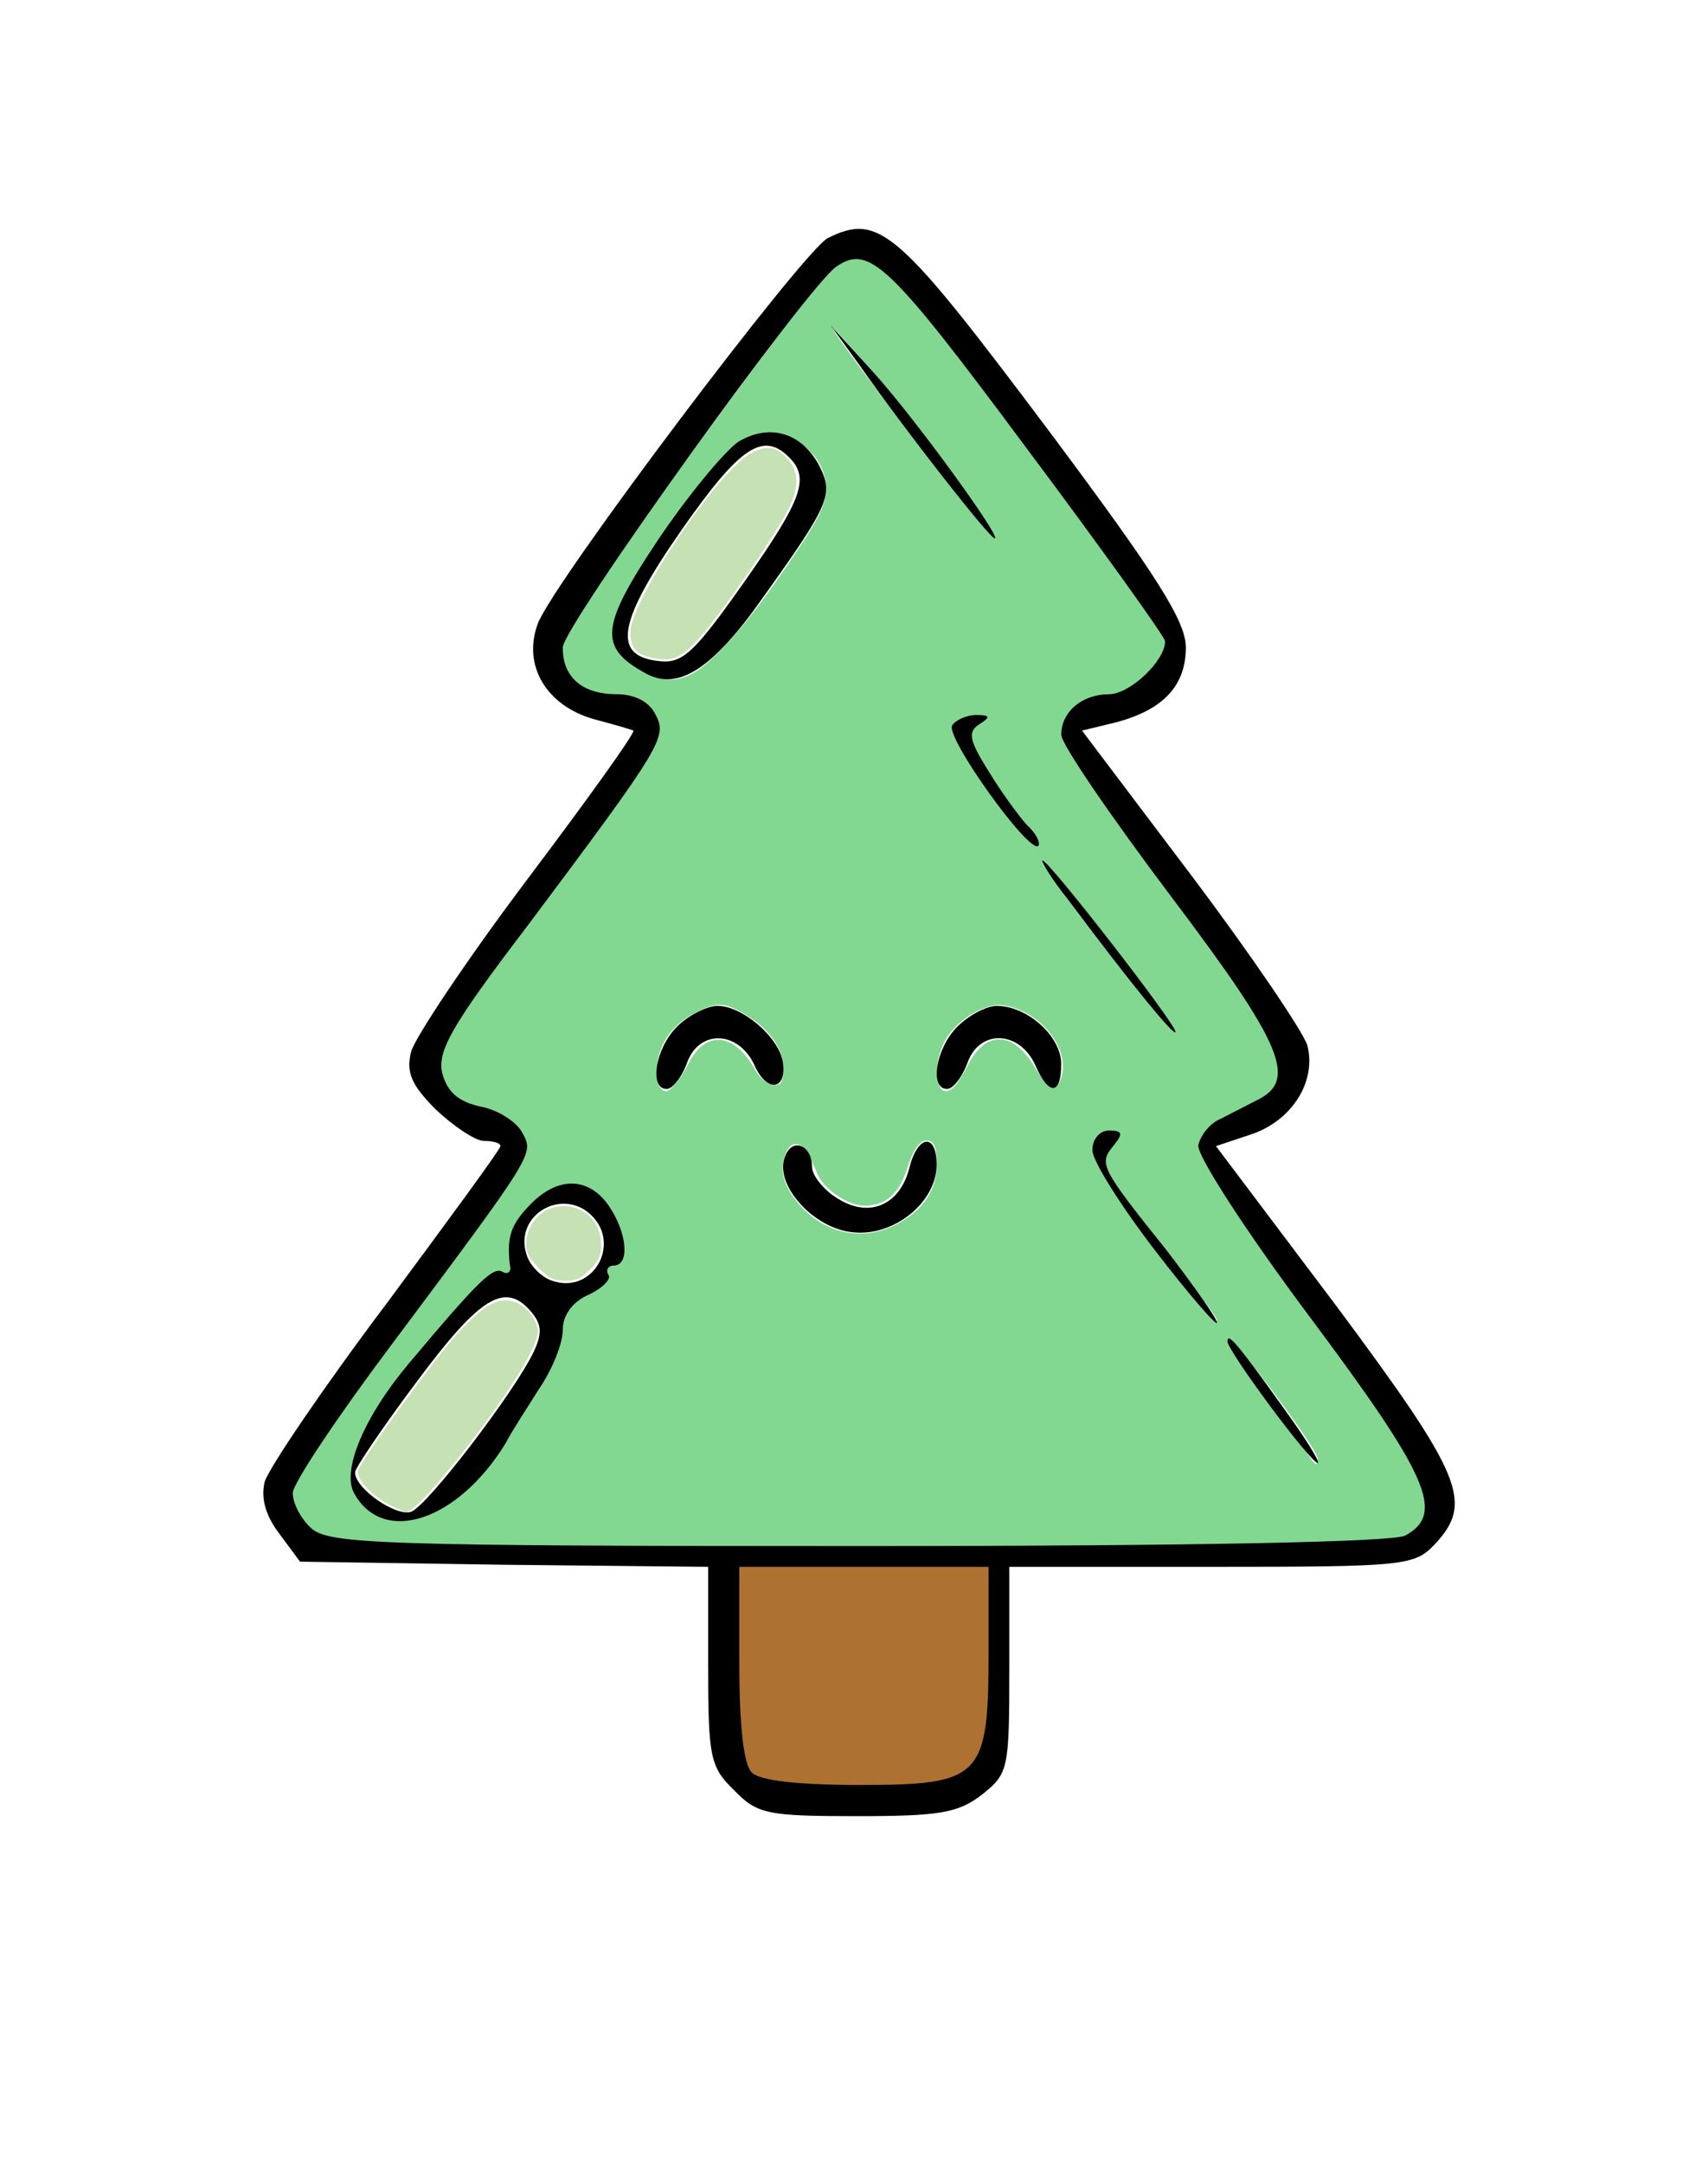 <?xml version="1.0" encoding="UTF-8" standalone="no"?>
<svg
   xmlns:dc="http://purl.org/dc/elements/1.1/"
   xmlns:cc="http://creativecommons.org/ns#"
   xmlns:rdf="http://www.w3.org/1999/02/22-rdf-syntax-ns#"
   xmlns:svg="http://www.w3.org/2000/svg"
   xmlns="http://www.w3.org/2000/svg"
   xmlns:sodipodi="http://sodipodi.sourceforge.net/DTD/sodipodi-0.dtd"
   xmlns:inkscape="http://www.inkscape.org/namespaces/inkscape"
   width="185.333"
   height="234.667"
   viewBox="0 0 139 176"
   preserveAspectRatio="xMidYMid meet"
   version="1.1"
   id="svg4554"
   sodipodi:docname="arbol_emoji.svg"
   inkscape:version="0.92.3 (2405546, 2018-03-11)">
  <defs
     id="defs4558" />
  <sodipodi:namedview
     pagecolor="#ffffff"
     bordercolor="#666666"
     borderopacity="1"
     objecttolerance="10"
     gridtolerance="10"
     guidetolerance="10"
     inkscape:pageopacity="0"
     inkscape:pageshadow="2"
     inkscape:window-width="1920"
     inkscape:window-height="1017"
     id="namedview4556"
     showgrid="false"
     inkscape:zoom="1.0056804"
     inkscape:cx="92.666496"
     inkscape:cy="117.3335"
     inkscape:window-x="-8"
     inkscape:window-y="-8"
     inkscape:window-maximized="1"
     inkscape:current-layer="g4546" />
  <g
     stroke="#ecd877"
     stroke-linejoin="round"
     stroke-width="6.014"
     id="g4546">
    <path
       d="M33.405 125.733c-5.558-.194-6.681-.014-7.82-.597-.716-.366-1.958-2.945-1.958-3.72 0-.948 2.812-5.15 10.354-15.338 8.293-11.203 9.091-11.872 8.774-13.134-.275-1.097-1.73-2.324-3.403-2.81-2.009-.584-3.048-1.124-3.534-2.34-.819-2.047-.134-3.712 8.151-14.817 5.302-7.107 8.364-10.614 9.068-11.999.713-1.402.636-2.487-.36-3.479-.728-.725-1.01-.93-2.436-.939-2.234-.013-3.444-.714-3.951-1.818-.467-1.016-.786-2.14-.23-3.228 1.662-3.257 14.706-20.814 19.472-27.185 2.135-2.854 3.582-3.731 4.822-3.385.933.26 3.723 2.779 6.071 5.679 3.676 4.542 17.535 23.756 18.375 25.334.771 1.449-2.849 4.702-5.131 4.702-1.46 0-2.871 1.052-3.128 2.422-.262 1.396 1.047 3.149 8.636 13.439 8.094 10.974 9.659 14.052 8.651 15.935-.144.268-1.446 1.223-2.813 1.96-2.426 1.308-3.373 1.865-3.373 2.832 0 .991 4 7.054 9.478 14.476 7.965 10.794 10.086 14.458 8.603 16.288-.255.315-1.455 1.298-2.038 1.434-2.789.653-64.36 1.02-79.682.484zm2.129-2.864c2.214-1.106 4.376-3.599 6.921-7.745 2.391-3.896 2.843-5.334 3.102-6.982.24-1.525 1.032-2.207 2.215-2.811 1.16-.592 1.738-1.459 1.503-1.84-.095-.154.286-.498.648-.662 1.162-.529 1.101-1.847-.142-4.097-1.628-2.95-4.216-3.125-6.685-.438-1.276 1.388-1.762 2.748-1.569 4.189.129.958.151 1.229-.466 1.229-1.017 0-2.065.641-5.046 4.132-3.854 4.513-4.814 5.783-6.051 8.205-1.397 2.735-1.61 4.743-.685 5.911 1.565 1.976 3.549 2.261 6.256.909zm71.719-4.138c.137-.549-5.308-7.877-6.668-9.237-.437-.437-.63-.854-.71-.443-.095.494 2.721 4.389 5.415 7.769 1.693 2.125 1.774 2.667 1.93 2.043zm-8.22-11.31c0-.362-2.653-3.665-5.633-7.49-1.548-1.986-2.966-3.996-3.172-4.486-.351-.836-.581-1.051.055-1.97.373-.539.728-.996.728-1.098s-.083-.384-.591-.384c-1.269 0-1.667.908-1.24 2.133.594 1.703 4.743 7.584 8.692 12.282.894 1.064 1.16 1.471 1.16 1.012zm-26.184-7.762c2.212-1.11 3.38-2.785 3.38-4.848 0-1.52-.203-2.021-.818-2.021-.576 0-1.107.757-1.579 2.254-.662 2.098-1.756 3.049-3.504 3.049-1.297 0-3.285-1.348-3.807-2.581-.858-2.027-1.062-2.326-1.642-2.41-.462-.067-.678.117-.974.826-.454 1.087-.204 2.289.746 3.575 2.028 2.749 5.302 3.61 8.199 2.156zM54.94 88.216c.301-.328.797-1.096 1.103-1.706 1.365-2.721 3.704-2.516 5.383.473.571 1.016 1.48 1.535 2.06 1.177.154-.095.28-.685.28-1.311 0-1.43-1.099-3.038-2.824-4.132-1.867-1.184-2.559-1.242-4.288-.358-1.901.972-2.99 2.454-3.168 4.313-.083.861-.01 1.486.202 1.742.442.532.606.506 1.251-.198zm22.739.17c.235-.235.719-1.002 1.075-1.705 1.476-2.913 3.728-2.826 5.503.211 1.031 1.765 1.758 2.008 2.129.712.681-2.374-1.777-5.381-4.759-5.821-1.338-.197-3.508 1.023-4.509 2.534-1.438 2.173-.966 5.596.561 4.069zm17.533-5.062c-.467-.873-4.918-6.493-7.699-9.923-2.311-2.85-2.616-3.731-2.616-3.18 0 .518 7.646 10.471 9.829 12.825.89.96.911 1.072.486.278zM84.3 68.443c0-.329-.436-.868-1.488-2.16-1.271-1.56-3.46-5.116-3.719-5.982-.129-.434-.181-.871.32-1.307.887-.771 1.302-.692.316-.692-.966 0-2.257.378-2.257.842 0 .951 3.6 6.436 5.714 8.671.825.873 1.114 1.074 1.114.629zm-28.05-13.592c1.598-.774 4.337-3.815 7.303-8.109 3.097-4.485 3.66-5.57 3.66-7.056 0-2.6-2.681-4.774-5.185-4.398-1.639.246-2.518.964-4.748 3.689-4.167 5.093-7.404 10.532-7.404 12.484 0 1.22 1.059 2.384 2.7 3.197 1.414.7 2.236.889 3.674.193zM79.668 41.6c-1.706-2.577-5.196-7.277-7.118-9.568-2.477-2.67-4.806-5.643-4.806-5.365 0 .373 5.996 8.246 9.82 13.072 3.411 4.306 4.452 5.408 2.104 1.861z"
       fill="#71bc45"
       stroke-opacity="0"
       paint-order="normal"
       id="path4542"
       style="fill:#83d891;fill-opacity:1" />
    <path
       d="M63.666 145.076c-1.861-.328-2.452-.03-2.936-1.132-.363-.827-1.124-2.827-.874-8.919l-.042-7.787 10.484-.017 2.996.021 1.347.009 5.914.041.246 7.098c-.077 6.39-.378 6.898-.927 8.086-.479 1.037-.596 1.541-1.634 2.019-1.175.541-1.998.858-7.396.902-3.208.026-6.471-.195-7.178-.32z"
       fill="#ad7132"
       stroke-opacity="0"
       paint-order="normal"
       id="path4544" />
  </g>
  <path
     d="M67.35 19.378c-2.028 1.099-22.312 27.974-23.58 31.355s.676 6.677 4.564 7.775c1.606.423 3.043.845 3.212.93.169.169-3.719 5.578-8.621 12.086S33.798 84.37 33.46 85.553c-.423 1.69 0 2.704 2.028 4.733 1.437 1.352 3.212 2.535 3.888 2.535.761 0 1.352.169 1.352.423s-4.226 6.001-9.297 12.846c-5.155 6.846-9.55 13.353-9.888 14.452-.338 1.352.085 2.789 1.183 4.226l1.69 2.282 16.649.254 16.565.169v8.113c0 7.353.169 8.198 2.113 10.057 1.859 1.944 2.704 2.113 9.973 2.113 6.761 0 8.282-.254 10.226-1.775 2.113-1.69 2.197-2.028 2.197-10.142v-8.367h16.48c15.804 0 16.48-.085 18.171-1.859 3.127-3.381 2.282-5.493-8.029-19.354l-9.804-13.015 2.789-.93c3.381-1.099 5.409-4.31 4.648-7.268-.338-1.099-4.564-7.353-9.466-13.86l-8.874-11.748 2.789-.676c3.803-1.014 5.663-2.958 5.663-6.085 0-2.113-2.282-5.747-10.987-17.41C73.097 18.702 71.576 17.265 67.35 19.378zm16.058 16.903c6.254 8.367 11.41 15.551 11.41 15.889 0 1.606-2.874 4.31-4.564 4.31-2.197 0-3.888 1.437-3.888 3.296 0 .761 4.057 6.677 8.959 13.184 9.128 12.086 10.311 14.959 6.93 16.565l-2.958 1.521c-.845.338-1.606 1.352-1.775 2.113s3.803 6.93 9.043 13.945c9.719 13.015 11.071 16.058 7.775 17.833-1.099.507-16.565.845-44.539.845-38.708 0-43.018-.169-44.455-1.437-.845-.761-1.521-2.028-1.521-2.874 0-.761 3.55-6.085 7.86-11.832 12.001-16.058 11.748-15.72 10.818-17.495-.507-.93-2.028-1.859-3.381-2.113-1.859-.423-2.704-1.183-3.127-2.704-.423-1.775.676-3.803 6.93-12.001 11.071-14.79 11.41-15.382 10.395-17.241-.507-1.014-1.69-1.606-3.127-1.606-2.789 0-4.395-1.352-4.395-3.803 0-1.69 20.115-29.665 22.312-31.017 2.62-1.775 4.31-.169 15.297 14.621zm-2.958 98.206c0 10.142-.592 10.733-10.48 10.733-4.902 0-8.113-.338-8.79-1.014s-1.014-3.888-1.014-8.874v-7.86h10.142H80.45zM70.055 29.858c3.55 5.071 10.48 13.945 10.902 13.945.592 0-6.508-9.804-9.888-13.522l-3.465-3.803zm-9.973 6.085c-1.099.761-4.057 4.31-6.508 7.944-4.733 7.099-4.902 8.79-1.014 10.902 2.62 1.437 5.409-.338 9.466-6.085 5.493-7.691 5.832-8.452 4.648-10.818-1.437-2.704-4.057-3.465-6.592-1.944zm4.141 1.268c1.69 1.69 1.099 3.381-3.719 10.226-4.057 5.747-4.986 6.592-6.93 6.339-3.803-.423-3.296-3.212 1.944-10.733 4.733-6.761 6.592-7.944 8.705-5.832z"
     id="path4548" />
  <path
     d="M77.492 59.015c-.592.93 6.254 10.48 7.015 9.804.169-.254-.169-1.014-.93-1.69-.676-.761-2.113-2.704-3.127-4.395-1.606-2.535-1.69-3.212-.761-3.803s.93-.761-.254-.761c-.761 0-1.69.423-1.944.845zm9.381 14.114c5.24 7.015 8.79 11.325 8.79 10.818 0-.676-10.311-13.945-10.818-13.945-.169 0 .676 1.437 2.028 3.127zM55.095 83.525c-1.775 1.775-2.282 5.071-.845 5.071.507 0 1.268-1.014 1.69-2.197 1.014-2.704 4.226-2.535 5.493.338 1.014 2.197 2.62 1.944 2.282-.338-.338-2.028-3.296-4.564-5.324-4.564-.845 0-2.366.761-3.296 1.69zm22.819 0c-1.775 1.775-2.282 5.071-.845 5.071.507 0 1.268-1.014 1.69-2.197 1.014-2.704 4.226-2.535 5.493.254 1.099 2.535 2.113 2.451 2.113-.085 0-2.282-2.789-4.733-5.24-4.733-.845 0-2.282.761-3.212 1.69zm10.987 10.057c0 .845 2.282 4.479 5.071 8.113s5.071 6.254 5.071 5.916-1.859-2.958-4.057-5.832c-5.409-6.761-5.578-7.099-4.395-8.536.845-1.014.761-1.268-.338-1.268-.761 0-1.352.676-1.352 1.606zm-25.016.507c-.93 2.282 2.366 5.916 5.578 6.17 3.296.338 6.761-2.451 6.761-5.493 0-2.62-1.521-2.451-2.197.169-.761 3.127-3.296 4.226-5.916 2.535-1.099-.676-2.028-1.859-2.028-2.535 0-1.775-1.606-2.451-2.197-.845zm-20.622 3.803c-1.69 1.69-2.028 2.704-1.775 4.986.169.592-.169.845-.592.592-.761-.423-1.859.592-7.606 7.437-3.634 4.31-5.493 8.705-4.479 10.564 2.366 4.31 8.452 2.282 12.339-4.057.423-.845 1.69-2.789 2.704-4.395 1.099-1.606 1.944-3.719 1.944-4.817 0-1.183.761-2.282 2.113-2.874 1.099-.507 1.859-1.268 1.606-1.606-.254-.423 0-.761.423-.761 1.352 0 1.099-2.704-.423-4.902-1.606-2.282-4.057-2.366-6.254-.169zm4.902 1.014c2.366 2.366.085 6.339-3.127 5.324-.93-.254-1.944-1.268-2.197-2.197-1.014-3.212 2.958-5.493 5.324-3.127zm-4.902 7.86c.845 1.014.845 1.775.169 3.212-1.521 3.212-8.621 12.508-9.973 13.015-1.183.423-4.564-1.859-4.564-3.212 0-.338 2.282-3.719 5.071-7.437 5.155-6.93 7.184-8.113 9.297-5.578zm56.625 2.367c0 .761 6.761 9.888 7.353 9.888.254 0-1.014-2.028-2.789-4.479-3.803-5.324-4.564-6.17-4.564-5.409z"
     id="path4550" />
  <path
     d="M31.796 122.484c-1.562-.773-2.863-2.19-2.644-2.879.23-.724 4.45-6.651 6.94-9.747 2.285-2.841 3.805-4.075 5.02-4.075 1.015 0 2.049.76 2.493 1.833.288.695.245.97-.357 2.284-1.587 3.466-9.088 13.12-10.194 13.119-.098 0-.664-.24-1.257-.534zm12.052-19.322c-.762-.762-1.029-1.247-1.029-1.869 0-2.403 2.384-3.901 4.482-2.816 1.045.541 1.617 1.536 1.617 2.815 0 .893-.167 1.263-.902 1.998-.74.74-1.102.902-2.02.902-.946 0-1.277-.159-2.148-1.029zm9.179-49.652c-1.285-.293-1.724-.821-1.724-2.078 0-2.498 6.943-12.871 9.694-14.483 1.36-.797 2.207-.671 3.167.47.832.989.857 2.193.079 3.848-.731 1.554-3.99 6.423-6.193 9.251-2.3 2.952-3.101 3.429-5.024 2.991z"
     stroke-opacity="0"
     paint-order="normal"
     stroke="#ecd877"
     stroke-linejoin="round"
     stroke-width="6.014"
     fill="#c6e1b4"
     id="path4552" />
</svg>
